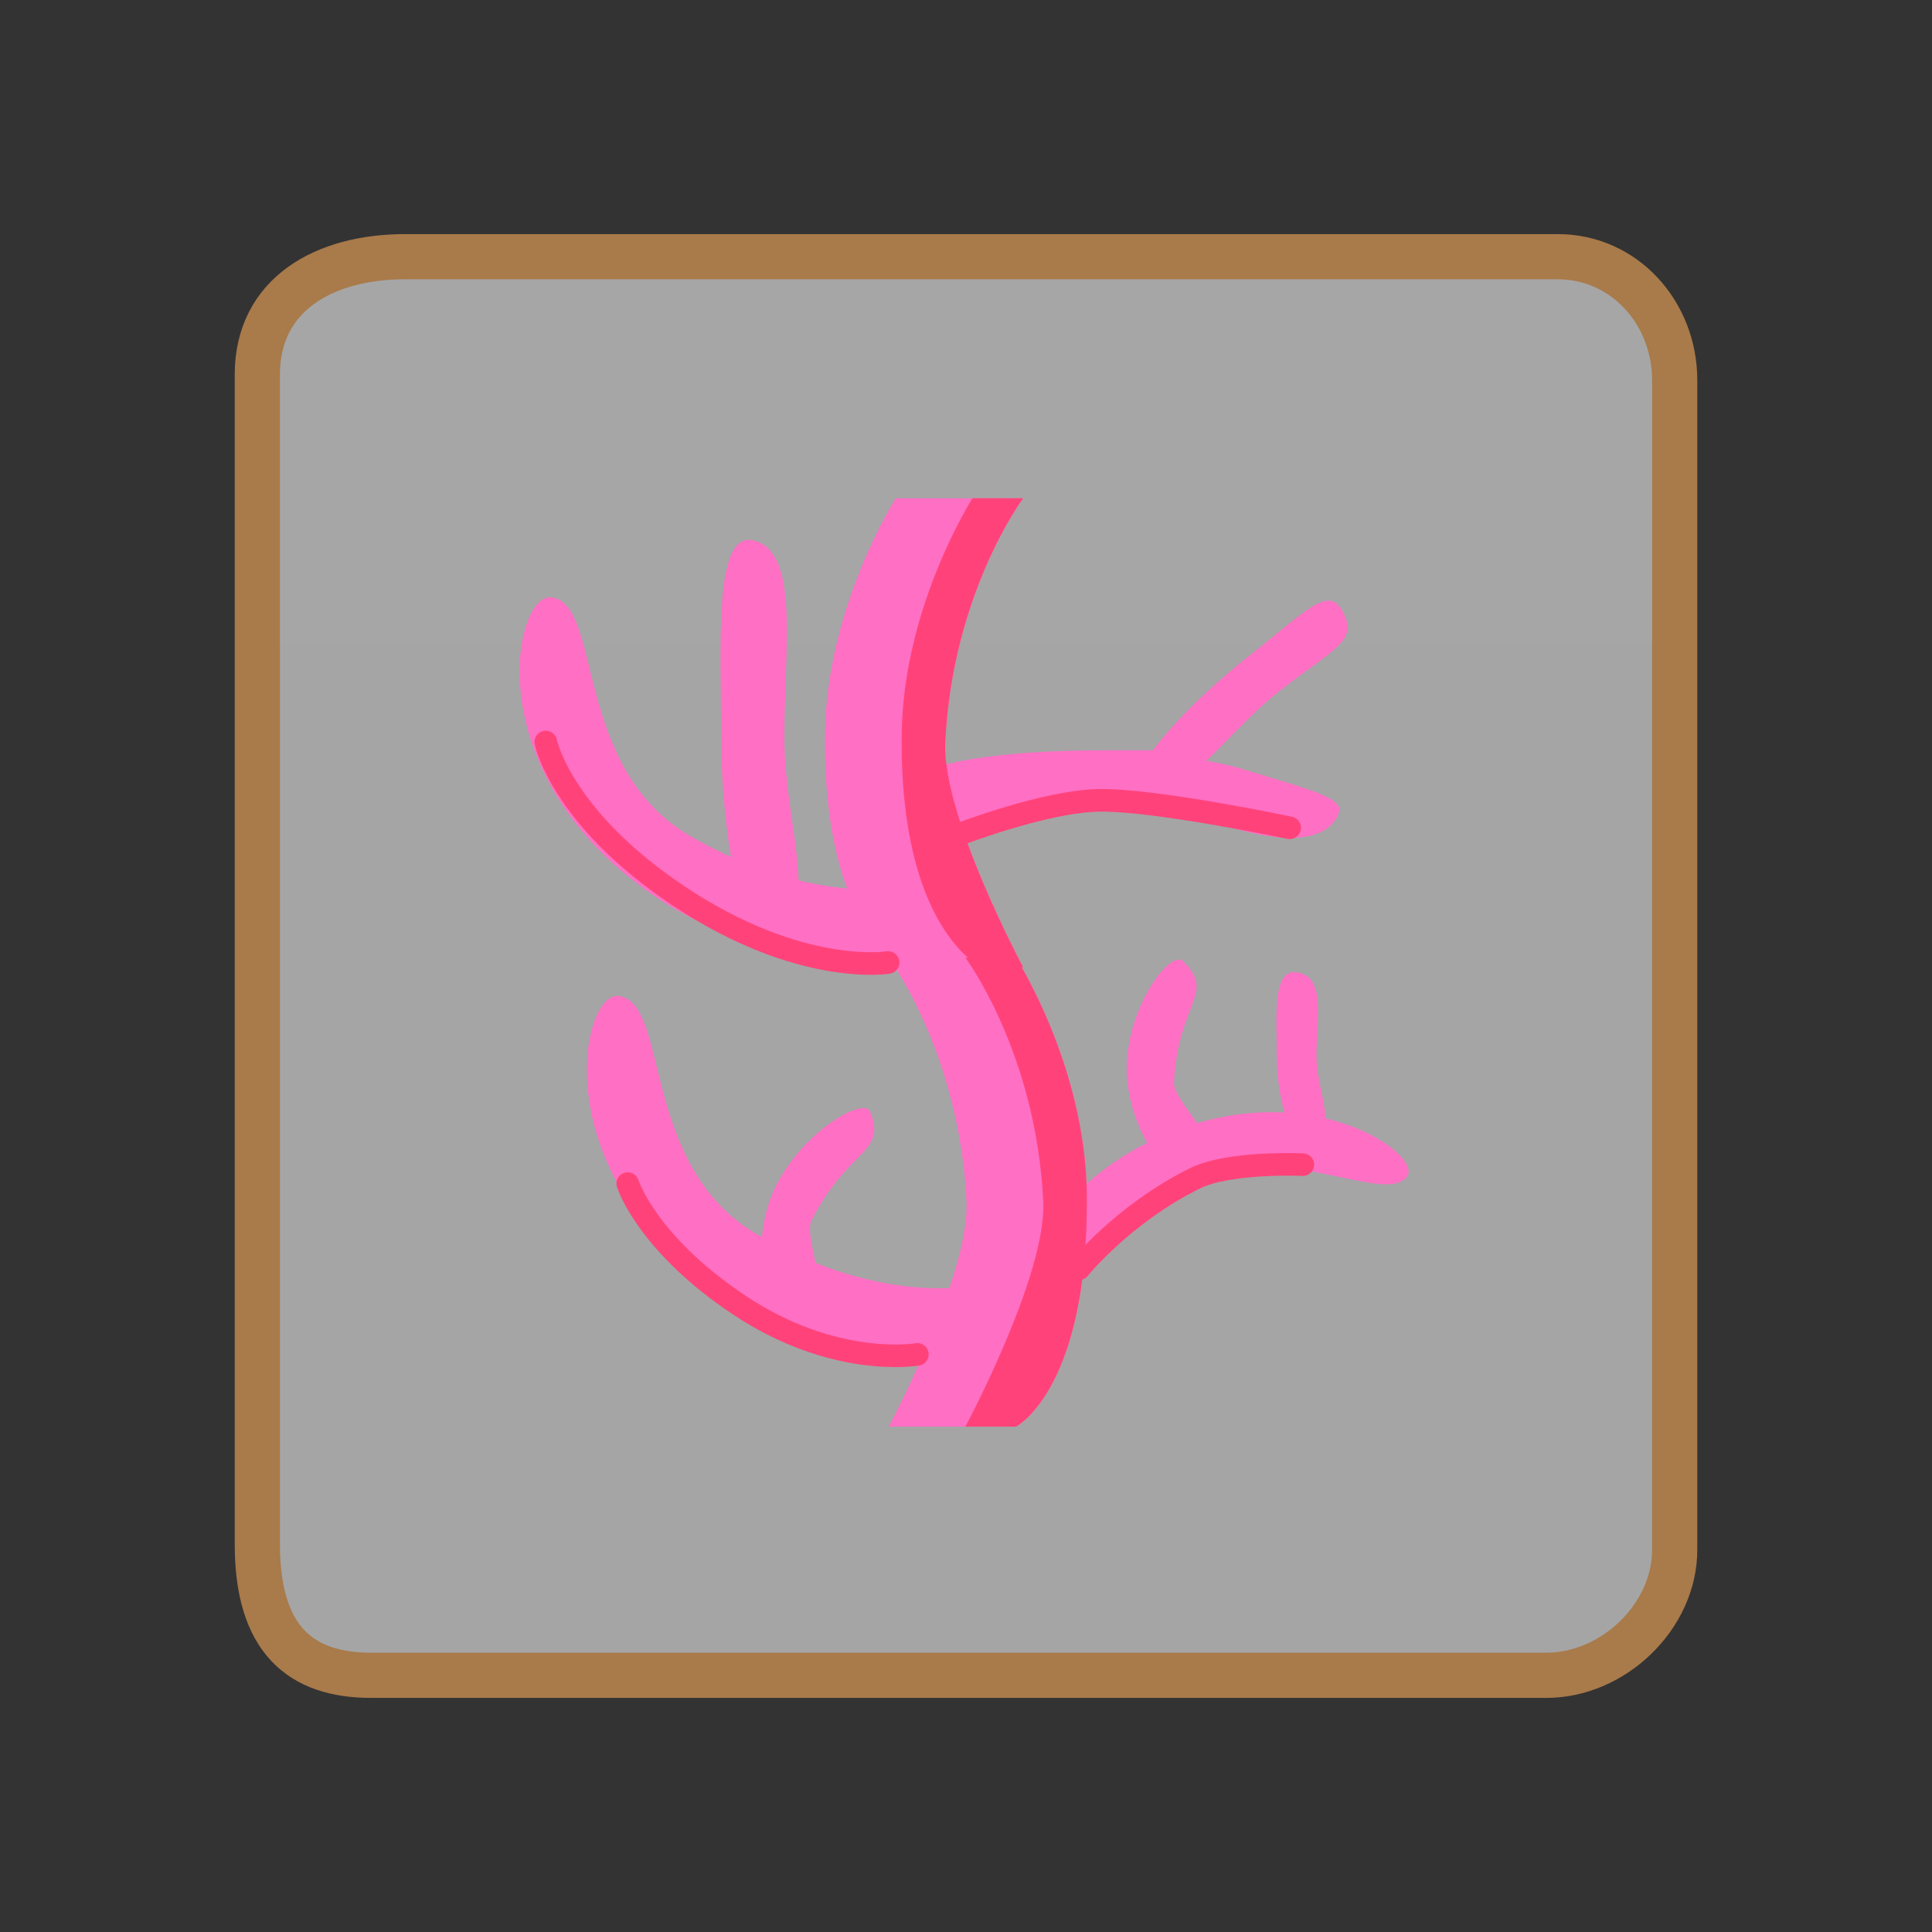 <svg version="1.1" xmlns="http://www.w3.org/2000/svg" xmlns:xlink="http://www.w3.org/1999/xlink" width="85.494" height="85.494" viewBox="0,0,85.494,85.494"><rect x="0" y="0" width="85.494" height="85.494" fill="#333333" stroke="none"/><defs><linearGradient x1="-3285.697" y1="-2895.281" x2="-3285.697" y2="4105.41" gradientUnits="userSpaceOnUse" id="color-1"><stop offset="0" stop-color="#ffffff"/><stop offset="1" stop-color="#ffffff" stop-opacity="0"/></linearGradient></defs><g transform="translate(-197.253,-137.253)"><g data-paper-data="{&quot;isPaintingLayer&quot;:true}" fill-rule="nonzero" stroke-linejoin="miter" stroke-miterlimit="10" stroke-dasharray="" stroke-dashoffset="0" style="mix-blend-mode: normal"><path d="M197.253,222.747v-85.494h85.494v85.494z" fill="none" stroke="none" stroke-width="0" stroke-linecap="butt"/><path d="M208.64,205.58c0.003,-13.102 0,-44.632 0,-51.75c0,-3.563 2.978,-5.218 6.541,-5.218c12.681,0 43.9,0 51,0c2.967,0 5.18,2.501 5.18,5.468c0,6.437 0,39.208 0,51.75c0,2.96 -2.72,5.558 -5.68,5.558c-6.614,0 -39.178,0 -52,0c-3.131,0 -5.042,-1.586 -5.041,-5.808z" fill="url(#color-1)" stroke="#a97a4a" stroke-width="2" stroke-linecap="butt"/><g><g fill="#ff6fc4" stroke="none" stroke-width="0" stroke-linecap="butt"><path d="M237.291,180.055c0,0 -3.643,-1.665 -3.532,-10.33c0.072,-5.647 3.132,-10.423 3.132,-10.423h5.638c0,0 -3.132,4.187 -3.446,10.795c-0.154,3.242 3.446,9.958 3.446,9.958z"/><path d="M236.575,200.385c0,0 3.599,-6.715 3.446,-9.958c-0.313,-6.608 -3.446,-10.795 -3.446,-10.795h5.638c0,0 3.06,4.776 3.132,10.423c0.111,8.665 -3.132,10.33 -3.132,10.33z" data-paper-data="{&quot;index&quot;:null}"/></g><path d="M238.673,180.163c0,0 -7.177,0.336 -12.444,-3.248c-7.956,-5.414 -6.235,-13.396 -4.6,-13.231c2.32,0.235 0.915,7.524 6.183,10.573c5.522,3.196 9.684,2.226 9.684,2.226z" fill="#ff6fc4" stroke="none" stroke-width="0" stroke-linecap="butt"/><path d="M241.65,197.804c0,0 -7.177,0.336 -12.444,-3.248c-7.956,-5.414 -6.235,-13.396 -4.6,-13.231c2.32,0.235 0.915,7.524 6.183,10.573c5.522,3.196 9.684,2.226 9.684,2.226z" fill="#ff6fc4" stroke="none" stroke-width="0" stroke-linecap="butt"/><path d="M231.561,189.789c1.199,-2.464 3.917,-4.016 4.196,-3.346c0.772,1.859 -0.999,1.626 -2.598,4.833c-0.263,0.528 0.362,2.129 0.24,2.564c-0.395,1.405 -1.049,1.154 -1.639,1.154c-0.772,0 -1.292,-2.96 -0.2,-5.205z" fill="#ff6fc4" stroke="none" stroke-width="0" stroke-linecap="butt"/><path d="M230.562,161.161c2.096,0.445 1.399,4.733 1.399,8.737c0,4.004 1.95,8.737 -0.999,8.737c-0.951,0 -1.798,-4.733 -1.798,-8.737c0,-4.004 -0.352,-9.109 1.399,-8.737z" fill="#ff6fc4" stroke="none" stroke-width="0" stroke-linecap="butt"/><path d="M250.743,171.757c0,1.834 -0.781,1.301 -5.195,1.301c-3.146,0 -6.362,1.645 -7.901,0.942c-0.554,-0.253 0.308,-1.458 0.308,-2.244c0,-0.719 3.578,-1.301 7.992,-1.301c4.414,0 4.795,-0.161 4.795,1.301z" fill="#ff6fc4" stroke="none" stroke-width="0" stroke-linecap="butt"/><path d="M252.53,171.372c2.301,0.721 4.221,1.154 3.974,1.835c-0.502,1.386 -2.567,1.353 -4.868,0.632c-2.301,-0.721 -4.097,-0.33 -3.719,-2.539c0.122,-0.71 2.312,-0.648 4.612,0.073z" fill="#ff6fc4" stroke="none" stroke-width="0" stroke-linecap="butt"/><path d="M252.448,166.34c2.522,-1.98 3.564,-3.209 4.196,-2.071c0.756,1.363 -0.291,1.616 -2.813,3.596c-2.522,1.98 -4.538,5.384 -5.997,3.776c-0.47,-0.519 2.091,-3.321 4.613,-5.301z" fill="#ff6fc4" stroke="none" stroke-width="0" stroke-linecap="butt"/><path d="M241.358,194.851c0,0 2.168,-4.795 6.647,-7.022c6.766,-3.363 12.202,0.453 11.525,1.464c-0.96,1.434 -5.98,-1.942 -10.056,0.466c-4.273,2.524 -4.946,5.567 -4.946,5.567z" data-paper-data="{&quot;index&quot;:null}" fill="#ff6fc4" stroke="none" stroke-width="0" stroke-linecap="butt"/><path d="M247.115,184.374c0.088,-2.703 1.956,-5.109 2.49,-4.59c1.482,1.44 -0.25,1.858 -0.4,5.391c-0.025,0.582 1.215,1.836 1.282,2.281c0.216,1.438 -0.491,1.441 -1.036,1.652c-0.713,0.276 -2.416,-2.27 -2.336,-4.733z" fill="#ff6fc4" stroke="none" stroke-width="0" stroke-linecap="butt"/><path d="M254.631,180.278c1.315,0.19 0.878,2.017 0.878,3.723c0,1.706 1.224,3.723 -0.627,3.723c-0.597,0 -1.128,-2.017 -1.128,-3.723c0,-1.706 -0.221,-3.882 0.878,-3.723z" fill="#ff6fc4" stroke="none" stroke-width="0" stroke-linecap="butt"/><g fill="#ff437a" stroke="none" stroke-width="0" stroke-linecap="butt"><path d="M240.687,180.055c0,0 -3.643,-1.665 -3.532,-10.33c0.072,-5.647 3.132,-10.423 3.132,-10.423h2.241c0,0 -3.132,4.187 -3.446,10.795c-0.154,3.242 3.446,9.958 3.446,9.958z"/><path d="M239.972,200.385c0,0 3.599,-6.715 3.446,-9.958c-0.313,-6.608 -3.446,-10.795 -3.446,-10.795h2.241c0,0 3.06,4.776 3.132,10.423c0.111,8.665 -3.132,10.33 -3.132,10.33z" data-paper-data="{&quot;index&quot;:null}"/></g><path d="M236.552,179.846c0,0 -3.885,0.641 -9.261,-2.942c-5.204,-3.469 -5.887,-6.815 -5.887,-6.815" fill="none" stroke="#ff437a" stroke-width="1" stroke-linecap="round"/><path d="M237.848,197.187c0,0 -3.646,0.641 -7.885,-2.184c-4.103,-2.735 -4.933,-5.373 -4.933,-5.373" fill="none" stroke="#ff437a" stroke-width="1" stroke-linecap="round"/><path d="M245,193.397c0,0 1.959,-2.436 5.138,-4.003c1.527,-0.753 4.767,-0.604 4.767,-0.604" fill="none" stroke="#ff437a" stroke-width="1" stroke-linecap="round"/><path d="M239.756,174.155c0,0 3.743,-1.441 6.121,-1.485c2.474,-0.046 8.445,1.214 8.445,1.214" fill="none" stroke="#ff437a" stroke-width="1" stroke-linecap="round"/></g></g></g></svg>